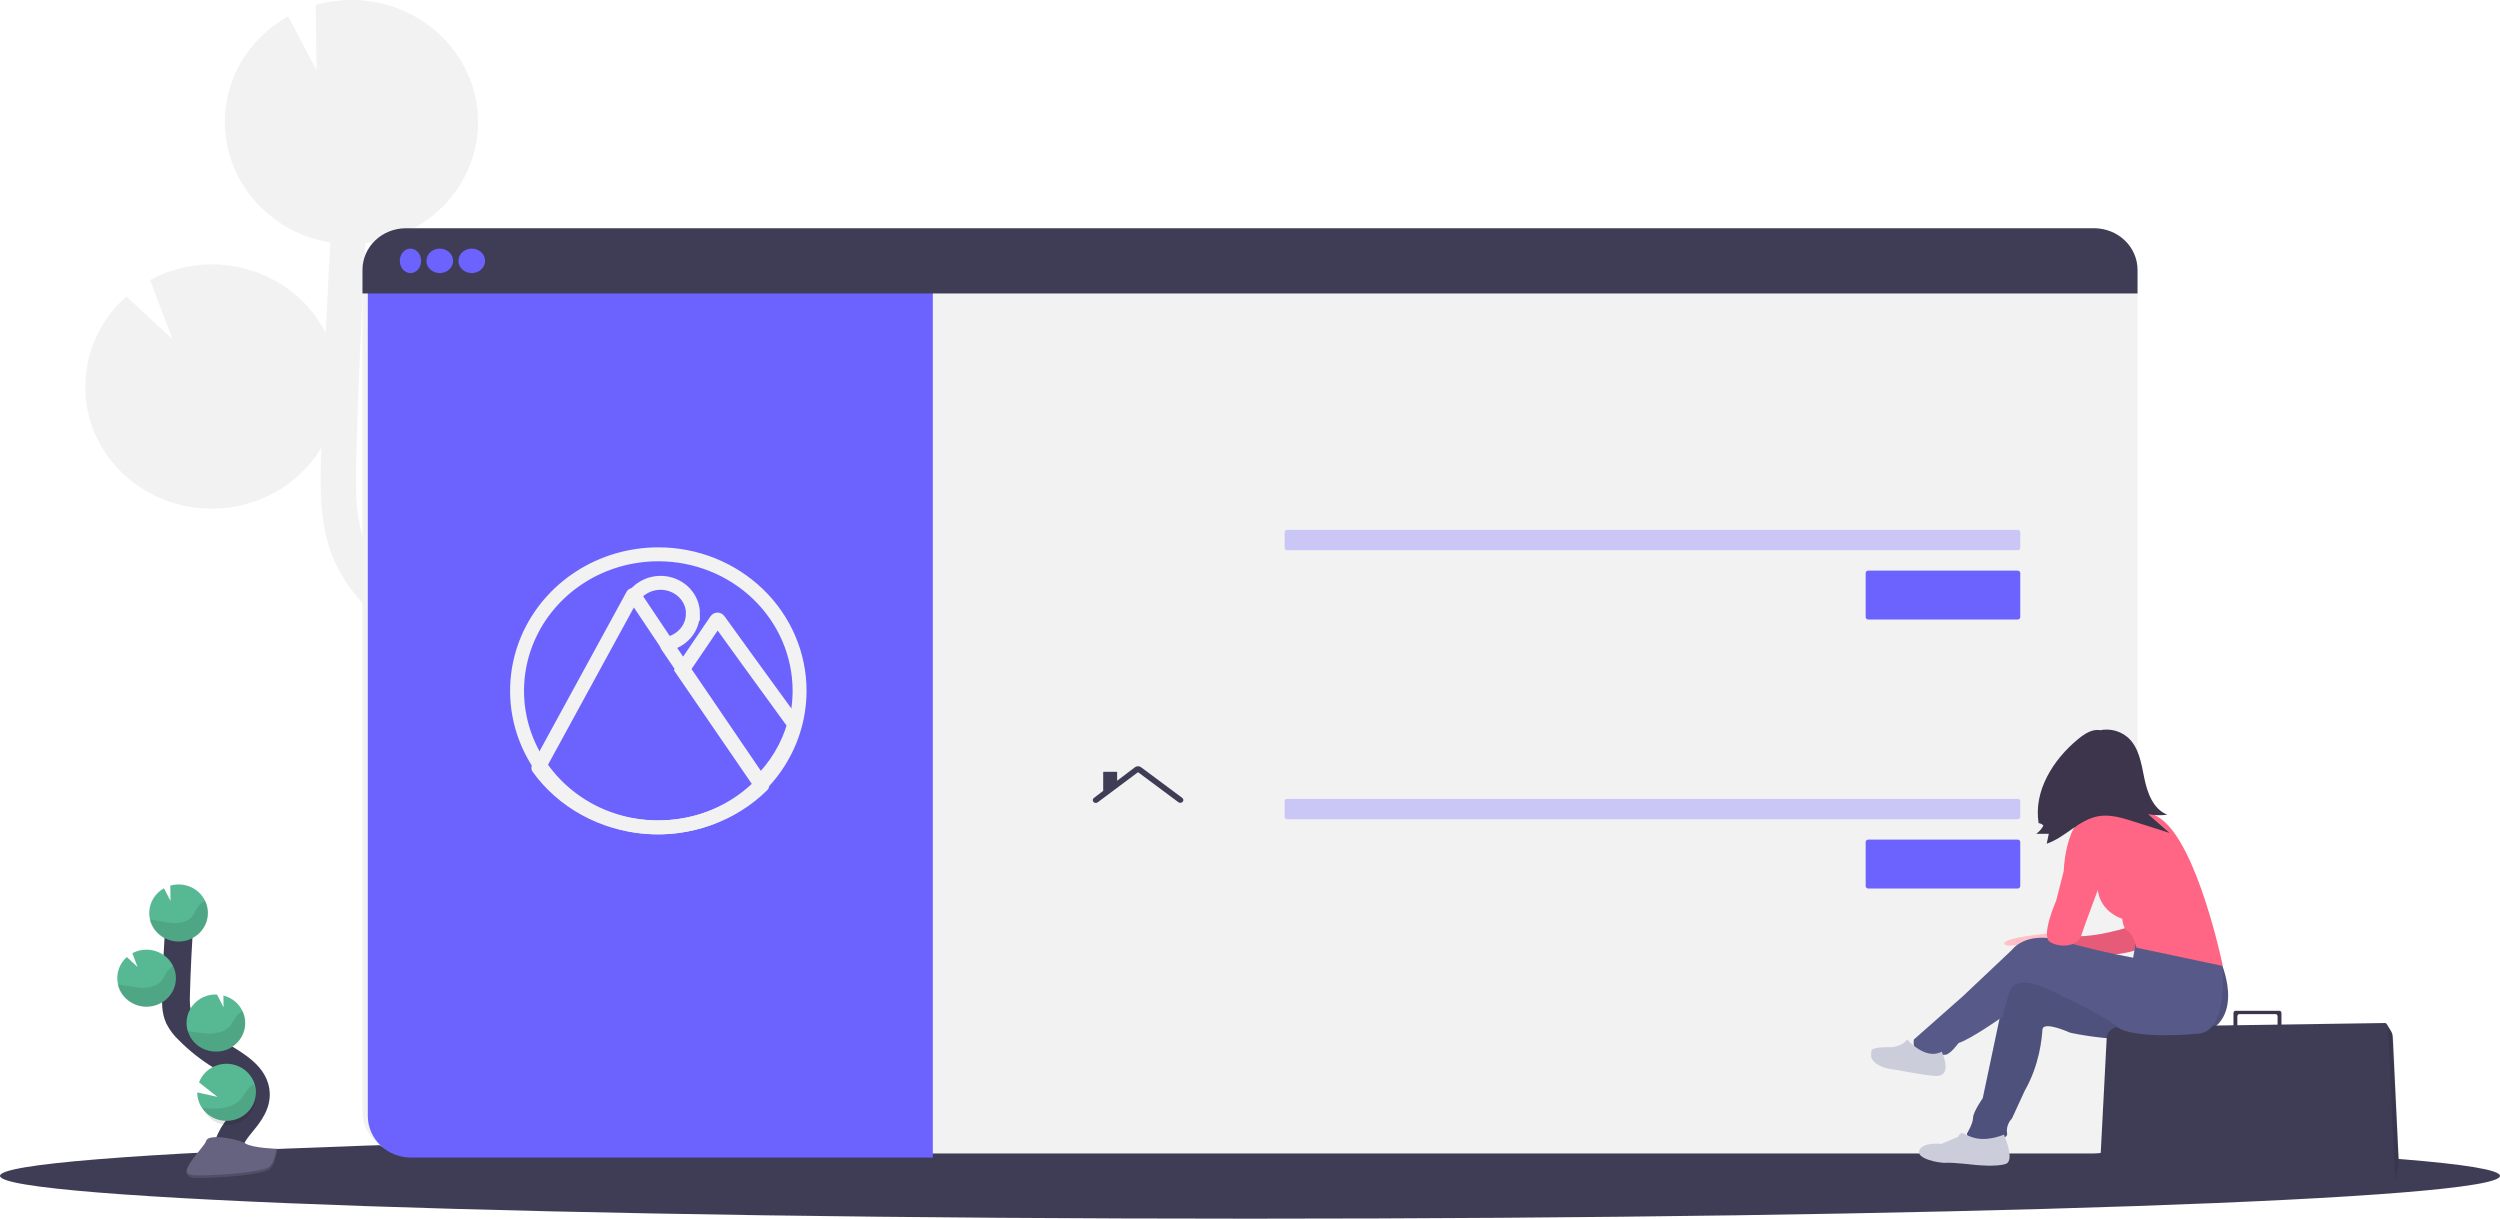 <svg width="359" height="175" viewBox="0 0 359 175" fill="none" xmlns="http://www.w3.org/2000/svg">
<path d="M80.083 102.566L78.172 101.421C77.99 101.312 77.811 101.195 77.629 101.084C81.694 100.41 85.401 98.422 88.14 95.448C90.88 92.474 92.488 88.69 92.702 84.718C92.916 80.746 91.722 76.823 89.317 73.591C86.911 70.36 83.438 68.013 79.466 66.937L79.56 74.158L75.445 66.302H75.394C70.578 66.086 65.871 67.723 62.307 70.853C58.743 73.983 56.614 78.349 56.388 82.992C56.369 83.328 56.388 83.656 56.388 83.987C54.957 82.412 53.654 80.722 52.795 78.872C51.055 75.127 51.021 70.884 51.158 65.725C51.431 55.506 51.89 45.205 52.485 34.939C56.782 34.478 60.768 32.555 63.727 29.515C66.686 26.476 68.425 22.519 68.63 18.355C68.654 17.819 68.63 17.292 68.63 16.765C68.63 16.633 68.63 16.504 68.609 16.372C68.572 15.863 68.524 15.359 68.442 14.862C68.442 14.78 68.411 14.701 68.396 14.621C68.323 14.2 68.232 13.784 68.129 13.374C68.089 13.219 68.05 13.081 68.007 12.915C67.88 12.466 67.74 12.036 67.576 11.591C67.522 11.447 67.458 11.298 67.4 11.164C67.272 10.844 67.133 10.528 66.984 10.218C66.905 10.054 66.829 9.89 66.747 9.729C66.723 9.688 66.707 9.644 66.683 9.603C64.764 5.95 61.578 3.061 57.678 1.437C53.779 -0.187 49.413 -0.443 45.339 0.713L45.46 10.112L41.391 2.347C38.047 4.195 35.403 7.023 33.843 10.421C32.284 13.819 31.89 17.608 32.72 21.236H32.702C32.729 21.362 32.769 21.482 32.799 21.605C32.857 21.836 32.917 22.065 32.984 22.293C33.069 22.586 33.166 22.879 33.267 23.171C33.343 23.388 33.416 23.602 33.501 23.816C33.625 24.126 33.765 24.428 33.904 24.729C33.986 24.905 34.059 25.086 34.147 25.259C34.378 25.714 34.629 26.156 34.901 26.585C34.995 26.738 35.101 26.878 35.204 27.028C35.399 27.32 35.593 27.613 35.812 27.886C35.942 28.058 36.082 28.225 36.219 28.392C36.419 28.635 36.623 28.875 36.826 29.107C36.975 29.273 37.13 29.434 37.285 29.593C37.509 29.821 37.737 30.041 37.974 30.254C38.132 30.398 38.278 30.547 38.451 30.682C38.718 30.913 38.998 31.13 39.28 31.344C39.423 31.452 39.562 31.563 39.708 31.669C40.139 31.961 40.583 32.254 41.041 32.547C41.127 32.597 41.221 32.638 41.306 32.688C41.691 32.904 42.08 33.112 42.481 33.3C42.654 33.382 42.83 33.455 43.007 33.531C43.334 33.671 43.666 33.809 44.006 33.935L44.613 34.14C44.947 34.248 45.287 34.351 45.63 34.433C45.831 34.485 46.034 34.541 46.238 34.588C46.608 34.673 46.988 34.743 47.371 34.807L47.444 34.822C47.194 39.154 46.972 43.486 46.775 47.82C45.692 45.674 44.166 43.764 42.289 42.207C40.413 40.65 38.227 39.48 35.864 38.767C33.502 38.054 31.013 37.814 28.551 38.062C26.089 38.309 23.706 39.039 21.547 40.207L24.76 48.698L18.148 42.578C14.604 45.703 12.491 50.057 12.275 54.683C12.181 56.308 12.328 57.938 12.712 59.523C13.543 62.942 15.421 66.041 18.101 68.418C20.781 70.795 24.141 72.341 27.743 72.856C31.346 73.37 35.026 72.829 38.306 71.303C41.586 69.777 44.314 67.335 46.138 64.296C46.138 64.735 46.107 65.174 46.095 65.616C45.974 70.167 45.822 75.829 48.175 80.886C49.77 84.312 52.333 87.097 54.857 89.591C56.506 91.213 58.216 92.786 59.968 94.305C61.694 96.538 63.944 98.345 66.534 99.576C69.414 101.713 72.396 103.725 75.478 105.581L77.404 106.735C79.135 107.769 80.909 108.832 82.646 109.935C82.342 109.906 82.038 109.874 81.735 109.859C77.881 109.686 74.069 110.699 70.851 112.752C67.633 114.805 65.176 117.791 63.834 121.279L75.193 130.189L62.699 127.395C62.702 130.359 63.485 133.274 64.973 135.867C66.462 138.461 68.608 140.648 71.211 142.225C73.814 143.802 76.789 144.717 79.859 144.884C82.928 145.052 85.991 144.467 88.763 143.183L87.918 144.194C87.359 144.863 86.808 145.529 86.263 146.191C78.871 155.218 76.815 163.785 80.475 170.318L84.927 168.002C81.364 161.642 86.722 153.502 90.233 149.215C90.767 148.565 91.31 147.911 91.86 147.253C96.583 141.596 101.934 135.184 101.804 127.319C101.612 115.449 89.674 108.305 80.083 102.566Z" fill="#F2F2F2"/>
<path d="M179.5 175C278.635 175 359 172.249 359 168.855C359 165.46 278.635 162.709 179.5 162.709C80.365 162.709 0 165.46 0 168.855C0 172.249 80.365 175 179.5 175Z" fill="#3F3D56"/>
<path d="M32.991 166.806C32.112 165.211 33.108 163.253 34.248 161.831C35.388 160.41 36.771 158.936 36.742 157.115C36.698 154.509 33.899 152.971 31.663 151.587C30.003 150.563 28.472 149.347 27.104 147.965C26.528 147.438 26.051 146.816 25.694 146.126C25.231 145.107 25.243 143.949 25.272 142.834C25.372 139.116 25.558 135.401 25.832 131.689" stroke="#3F3D56" stroke-width="4" stroke-miterlimit="10"/>
<path d="M21.437 130.924C21.469 130.236 21.678 129.567 22.046 128.979C22.414 128.39 22.929 127.902 23.542 127.558L24.486 129.378L24.456 127.175C24.908 127.046 25.378 126.99 25.848 127.011C26.679 127.05 27.479 127.328 28.148 127.81C28.816 128.292 29.323 128.955 29.605 129.717C29.886 130.479 29.929 131.305 29.729 132.09C29.529 132.876 29.093 133.586 28.479 134.132C27.864 134.677 27.097 135.033 26.275 135.154C25.452 135.276 24.611 135.157 23.858 134.814C23.105 134.471 22.473 133.918 22.042 133.226C21.611 132.534 21.4 131.733 21.437 130.924Z" fill="#57B894"/>
<path d="M28.785 158.735C29.228 159.57 29.953 160.231 30.838 160.608C31.723 160.986 32.714 161.056 33.646 160.807C34.577 160.558 35.392 160.005 35.955 159.241C36.517 158.477 36.792 157.548 36.734 156.61C36.676 155.672 36.289 154.782 35.636 154.089C34.984 153.396 34.106 152.943 33.151 152.804C32.195 152.665 31.219 152.851 30.387 153.328C29.555 153.806 28.918 154.547 28.581 155.428L31.22 157.514L28.322 156.868C28.322 157.517 28.481 158.157 28.785 158.735Z" fill="#57B894"/>
<path d="M30.756 150.993C31.793 151.065 32.819 150.754 33.634 150.121C34.448 149.487 34.992 148.578 35.158 147.571C35.324 146.565 35.1 145.534 34.53 144.681C33.96 143.828 33.086 143.215 32.079 142.963L32.103 144.649L31.157 142.814C30.61 142.788 30.063 142.868 29.547 143.05C29.031 143.232 28.557 143.512 28.152 143.874C27.747 144.236 27.418 144.673 27.186 145.16C26.953 145.647 26.821 146.174 26.796 146.711C26.772 147.184 26.832 147.657 26.975 148.108C27.225 148.913 27.723 149.622 28.4 150.138C29.077 150.654 29.9 150.953 30.756 150.993Z" fill="#57B894"/>
<path d="M20.879 144.562C21.529 144.586 22.176 144.463 22.769 144.204C23.363 143.945 23.886 143.556 24.299 143.069C24.713 142.581 25.004 142.008 25.151 141.393C25.298 140.779 25.297 140.14 25.147 139.526C24.997 138.912 24.703 138.34 24.288 137.854C23.873 137.368 23.347 136.982 22.753 136.725C22.158 136.469 21.511 136.349 20.86 136.375C20.21 136.401 19.575 136.572 19.004 136.875L19.753 138.865L18.213 137.431C17.388 138.163 16.896 139.183 16.846 140.266C16.825 140.647 16.861 141.028 16.951 141.399C17.16 142.269 17.657 143.05 18.366 143.621C19.075 144.192 19.958 144.523 20.879 144.562Z" fill="#57B894"/>
<path opacity="0.1" d="M21.918 132.103C22.905 132.205 23.866 132.5 24.857 132.559C25.848 132.617 26.936 132.392 27.564 131.654C27.9 131.257 28.07 130.755 28.354 130.32C28.625 129.916 28.996 129.582 29.433 129.348C29.692 129.865 29.835 130.428 29.851 131.001C29.868 131.574 29.758 132.143 29.53 132.673C29.302 133.203 28.959 133.681 28.526 134.076C28.092 134.471 27.576 134.774 27.012 134.965C26.447 135.157 25.847 135.233 25.25 135.188C24.654 135.143 24.073 134.979 23.547 134.705C23.021 134.432 22.561 134.055 22.197 133.601C21.832 133.146 21.572 132.623 21.433 132.065C21.593 132.065 21.755 132.078 21.918 132.103Z" fill="black"/>
<path opacity="0.1" d="M20.787 144.56C21.523 144.596 22.256 144.447 22.915 144.129C23.573 143.811 24.135 143.334 24.544 142.744C24.953 142.155 25.196 141.474 25.249 140.767C25.302 140.06 25.163 139.352 24.847 138.712C24.508 138.931 24.217 139.211 23.989 139.537C23.685 139.978 23.5 140.49 23.144 140.894C22.478 141.645 21.344 141.891 20.313 141.847C19.282 141.803 18.288 141.519 17.272 141.429C17.129 141.429 16.986 141.408 16.84 141.405C17.052 142.272 17.551 143.049 18.264 143.619C18.976 144.188 19.862 144.519 20.787 144.56Z" fill="black"/>
<path opacity="0.1" d="M30.701 150.998C31.436 151.034 32.169 150.887 32.828 150.571C33.488 150.254 34.052 149.78 34.466 149.193C34.881 148.605 35.132 147.925 35.195 147.217C35.259 146.509 35.132 145.798 34.828 145.15C34.471 145.376 34.16 145.661 33.908 145.994C33.574 146.45 33.366 146.976 32.989 147.397C32.262 148.175 31.041 148.45 29.943 148.426C28.846 148.403 27.849 148.151 26.791 148.071C27.05 148.889 27.565 149.609 28.265 150.133C28.965 150.657 29.816 150.959 30.701 150.998Z" fill="black"/>
<path opacity="0.1" d="M29.087 159.08C29.521 160.086 30.322 160.872 31.313 161.265C32.305 161.658 33.406 161.626 34.375 161.176C35.343 160.726 36.1 159.895 36.479 158.865C36.857 157.835 36.827 156.692 36.393 155.686C36.062 155.91 35.766 156.185 35.514 156.501C35.131 156.981 34.88 157.53 34.44 157.983C33.621 158.819 32.299 159.169 31.12 159.196C30.441 159.199 29.762 159.16 29.087 159.08Z" fill="black"/>
<path d="M39.804 164.968C39.804 164.968 36.306 164.873 35.252 164.207C34.198 163.542 29.886 162.75 29.615 163.816C29.343 164.881 24.359 169.13 28.305 169.147C32.25 169.164 37.477 168.604 38.532 168.028C39.586 167.452 39.804 164.968 39.804 164.968Z" fill="#656380"/>
<path opacity="0.2" d="M28.223 168.778C32.176 168.805 37.406 168.232 38.458 167.686C39.26 167.262 39.58 165.749 39.687 165.05H39.804C39.804 165.05 39.583 167.492 38.54 168.054C37.497 168.617 32.255 169.166 28.302 169.147C27.162 169.147 26.77 168.789 26.792 168.27C26.94 168.59 27.373 168.77 28.223 168.778Z" fill="black"/>
<path d="M300.708 32.776H58.292C54.845 32.776 52.051 35.44 52.051 38.725V159.686C52.051 162.972 54.845 165.635 58.292 165.635H300.708C304.155 165.635 306.949 162.972 306.949 159.686V38.725C306.949 35.44 304.155 32.776 300.708 32.776Z" fill="#F2F2F2"/>
<path d="M52.817 39.214H133.955V166.221H58.999C57.359 166.221 55.787 165.591 54.627 164.47C53.468 163.35 52.817 161.83 52.817 160.245V39.214Z" fill="#6C63FF"/>
<path d="M306.949 38.752V42.141H52.051V38.752C52.051 37.167 52.709 35.647 53.879 34.526C55.05 33.406 56.637 32.776 58.292 32.776H300.708C302.363 32.776 303.95 33.406 305.121 34.526C306.291 35.647 306.949 37.167 306.949 38.752Z" fill="#3F3D56"/>
<path d="M58.94 39.214C59.786 39.214 60.471 38.428 60.471 37.458C60.471 36.489 59.786 35.702 58.94 35.702C58.095 35.702 57.409 36.489 57.409 37.458C57.409 38.428 58.095 39.214 58.94 39.214Z" fill="#6C63FF"/>
<path d="M63.15 39.214C64.207 39.214 65.064 38.428 65.064 37.458C65.064 36.489 64.207 35.702 63.15 35.702C62.093 35.702 61.237 36.489 61.237 37.458C61.237 38.428 62.093 39.214 63.15 39.214Z" fill="#6C63FF"/>
<path d="M67.743 39.214C68.8 39.214 69.657 38.428 69.657 37.458C69.657 36.489 68.8 35.702 67.743 35.702C66.686 35.702 65.829 36.489 65.829 37.458C65.829 38.428 66.686 39.214 67.743 39.214Z" fill="#6C63FF"/>
<path d="M114.819 99.206C114.819 103.084 113.629 106.874 111.4 110.099C109.171 113.323 106.003 115.836 102.297 117.32C98.59 118.804 94.512 119.192 90.577 118.436C86.642 117.679 83.028 115.812 80.191 113.07C77.354 110.328 75.422 106.834 74.639 103.031C73.856 99.227 74.258 95.285 75.793 91.702C77.329 88.12 79.929 85.058 83.265 82.903C86.6 80.749 90.522 79.599 94.534 79.599C97.198 79.597 99.837 80.104 102.298 81.089C104.76 82.074 106.996 83.518 108.88 85.339C110.764 87.16 112.258 89.322 113.277 91.701C114.296 94.08 114.82 96.63 114.819 99.206Z" stroke="#F2F2F2" stroke-width="2" stroke-miterlimit="10"/>
<path d="M95.822 92.731L98.405 96.528L109.461 112.766C107.329 114.873 104.72 116.504 101.828 117.539C98.935 118.574 95.832 118.986 92.747 118.746C89.662 118.506 86.674 117.619 84.002 116.151C81.331 114.682 79.044 112.67 77.311 110.262L90.859 85.451L91.142 85.869" stroke="#F2F2F2" stroke-width="2" stroke-linecap="round" stroke-linejoin="round"/>
<path d="M114.053 104.01C113.164 107.147 111.44 110.024 109.041 112.375L97.979 96.241L102.864 89.049C102.882 89.022 102.908 89.001 102.938 88.986C102.968 88.971 103.001 88.963 103.035 88.963C103.069 88.963 103.102 88.971 103.132 88.986C103.162 89.001 103.187 89.022 103.206 89.049C104.23 90.462 109.598 97.915 114.053 104.01Z" stroke="#F2F2F2" stroke-width="2" stroke-miterlimit="10"/>
<path d="M99.497 88.125C99.498 89.153 99.123 90.148 98.438 90.942C97.752 91.736 96.799 92.278 95.74 92.475L91.09 85.532C91.665 84.773 92.478 84.207 93.413 83.915C94.347 83.624 95.354 83.622 96.29 83.91C97.225 84.198 98.041 84.761 98.619 85.519C99.198 86.276 99.509 87.188 99.51 88.125H99.497Z" stroke="#F2F2F2" stroke-width="2" stroke-miterlimit="10"/>
<path d="M169.762 114.568L163.85 110.17C163.728 110.081 163.577 110.033 163.422 110.033C163.266 110.033 163.115 110.081 162.992 110.17L160.419 112.114V110.889C160.419 110.882 160.418 110.874 160.415 110.867C160.412 110.86 160.407 110.853 160.402 110.847C160.396 110.842 160.389 110.837 160.381 110.834C160.374 110.831 160.365 110.83 160.357 110.83H158.482C158.473 110.83 158.465 110.831 158.457 110.834C158.45 110.837 158.443 110.842 158.437 110.847C158.431 110.853 158.427 110.86 158.424 110.867C158.421 110.874 158.42 110.882 158.42 110.889V113.566L157.086 114.585C157.038 114.619 156.999 114.662 156.97 114.711C156.942 114.76 156.924 114.814 156.92 114.87C156.916 114.927 156.926 114.984 156.948 115.038C156.969 115.091 157.003 115.14 157.046 115.181C157.086 115.219 157.134 115.249 157.187 115.27C157.239 115.29 157.296 115.301 157.353 115.301C157.453 115.301 157.551 115.27 157.63 115.213L163.379 110.915C163.393 110.911 163.408 110.911 163.422 110.915C163.436 110.912 163.449 110.912 163.462 110.915L169.215 115.195C169.282 115.244 169.362 115.274 169.446 115.282C169.53 115.289 169.615 115.274 169.69 115.239C169.766 115.203 169.829 115.148 169.871 115.08C169.914 115.012 169.935 114.934 169.931 114.856C169.925 114.8 169.907 114.746 169.878 114.697C169.849 114.648 169.81 114.605 169.762 114.571V114.568Z" fill="#3F3D56"/>
<path opacity="0.3" d="M289.731 76.087H184.853C184.644 76.087 184.475 76.235 184.475 76.417V78.683C184.475 78.866 184.644 79.013 184.853 79.013H289.731C289.94 79.013 290.109 78.866 290.109 78.683V76.417C290.109 76.235 289.94 76.087 289.731 76.087Z" fill="#6C63FF"/>
<path opacity="0.3" d="M289.731 114.716H184.853C184.644 114.716 184.475 114.863 184.475 115.046V117.312C184.475 117.494 184.644 117.642 184.853 117.642H289.731C289.94 117.642 290.109 117.494 290.109 117.312V115.046C290.109 114.863 289.94 114.716 289.731 114.716Z" fill="#6C63FF"/>
<path d="M289.732 81.94H268.288C268.079 81.94 267.91 82.096 267.91 82.288V88.615C267.91 88.807 268.079 88.963 268.288 88.963H289.732C289.94 88.963 290.109 88.807 290.109 88.615V82.288C290.109 82.096 289.94 81.94 289.732 81.94Z" fill="#6C63FF"/>
<path d="M289.732 120.569H268.288C268.079 120.569 267.91 120.725 267.91 120.917V127.244C267.91 127.436 268.079 127.592 268.288 127.592H289.732C289.94 127.592 290.109 127.436 290.109 127.244V120.917C290.109 120.725 289.94 120.569 289.732 120.569Z" fill="#6C63FF"/>
<path d="M295.098 133.445L294.524 134.014C294.524 134.014 287.539 134.582 287.821 135.546C288.103 136.511 296.232 134.252 296.232 134.252L295.098 133.445Z" fill="#FFC1C7"/>
<path d="M306.533 132.86C306.533 132.86 299.862 135.208 296.232 134.198L297.92 137.542C297.92 137.542 306.533 137.289 308.054 135.78C309.575 134.272 306.533 132.86 306.533 132.86Z" fill="#FF6584"/>
<path opacity="0.1" d="M306.533 132.86C306.533 132.86 299.862 135.208 296.232 134.198L297.92 137.542C297.92 137.542 306.533 137.289 308.054 135.78C309.575 134.272 306.533 132.86 306.533 132.86Z" fill="black"/>
<path d="M301.591 115.301C304.127 115.301 306.183 113.205 306.183 110.619C306.183 108.033 304.127 105.936 301.591 105.936C299.054 105.936 296.998 108.033 296.998 110.619C296.998 113.205 299.054 115.301 301.591 115.301Z" fill="#FFC1C7"/>
<path d="M305.644 114.884C305.807 115.16 306.013 115.414 306.255 115.638C306.887 116.264 307.641 116.778 308.48 117.153C305.861 117.639 303.216 117.997 300.555 118.227C300.836 117.325 300.466 116.362 299.971 115.543C299.476 114.725 298.841 113.959 298.529 113.065L301.646 113.143C302.212 113.143 302.78 113.171 303.345 113.143C303.77 113.124 304.473 112.893 304.873 112.979C305.68 113.155 305.271 114.21 305.644 114.884Z" fill="#FFC1C7"/>
<path d="M316.344 135.289L318.963 138.288C318.963 138.288 323.324 148.04 313.817 149.029C304.31 150.018 297.222 148.277 297.222 148.277C297.222 148.277 293.379 146.521 293.29 147.861C293.201 149.202 292.855 152.945 290.757 156.612L288.917 160.612C288.636 160.9 288.427 161.244 288.307 161.62C288.186 161.996 288.157 162.393 288.221 162.781C288.482 164.031 282.366 164.446 282.455 162.781C282.455 162.781 283.329 161.365 283.329 160.53C283.329 159.696 284.725 157.698 284.725 157.698L287.258 145.698C287.258 145.698 287.083 139.529 293.024 140.697C298.964 141.865 307.438 140.445 307.438 140.445L309.358 134.03L316.344 135.289Z" fill="#575A89"/>
<path opacity="0.1" d="M316.344 135.289L318.963 138.288C318.963 138.288 323.324 148.04 313.817 149.029C304.31 150.018 297.222 148.277 297.222 148.277C297.222 148.277 293.379 146.521 293.29 147.861C293.201 149.202 292.855 152.945 290.757 156.612L288.917 160.612C288.636 160.9 288.427 161.244 288.307 161.62C288.186 161.996 288.157 162.393 288.221 162.781C288.482 164.031 282.366 164.446 282.455 162.781C282.455 162.781 283.329 161.365 283.329 160.53C283.329 159.696 284.725 157.698 284.725 157.698L287.258 145.698C287.258 145.698 287.083 139.529 293.024 140.697C298.964 141.865 307.438 140.445 307.438 140.445L309.358 134.03L316.344 135.289Z" fill="black"/>
<path d="M327.616 145.484V148.329C327.616 148.418 327.587 148.502 327.535 148.565C327.483 148.627 327.412 148.662 327.339 148.662C327.265 148.662 327.194 148.627 327.142 148.565C327.09 148.502 327.061 148.418 327.061 148.329V145.96C327.061 145.871 327.032 145.787 326.98 145.724C326.928 145.662 326.857 145.627 326.783 145.627H321.56C321.486 145.627 321.416 145.662 321.363 145.724C321.311 145.787 321.282 145.871 321.282 145.96V148.329C321.282 148.418 321.253 148.502 321.201 148.565C321.149 148.627 321.078 148.662 321.005 148.662C320.931 148.662 320.86 148.627 320.808 148.565C320.756 148.502 320.727 148.418 320.727 148.329V145.484C320.727 145.395 320.756 145.311 320.808 145.248C320.86 145.186 320.931 145.151 321.005 145.151H327.328C327.365 145.149 327.402 145.156 327.437 145.172C327.472 145.188 327.504 145.212 327.531 145.243C327.558 145.275 327.579 145.312 327.594 145.353C327.609 145.394 327.616 145.439 327.616 145.484Z" fill="#3C354C"/>
<path d="M301.592 166.969C301.573 167.403 301.723 167.828 302.01 168.157C302.297 168.487 302.701 168.697 303.14 168.746L343.748 169.732C343.766 169.734 343.783 169.731 343.8 169.726C343.817 169.72 343.832 169.711 343.845 169.699C343.863 169.684 343.875 169.663 343.878 169.64L344.417 167.176C344.446 167.036 344.459 166.893 344.456 166.75L343.589 148.873C343.58 148.579 343.493 148.293 343.336 148.044L342.734 147.049C342.713 147.017 342.688 146.989 342.658 146.966C342.605 146.927 342.541 146.906 342.475 146.906L304.239 147.466C303.794 147.472 303.368 147.645 303.049 147.95C302.729 148.254 302.54 148.667 302.519 149.104L301.592 166.969Z" fill="#3F3D56"/>
<path opacity="0.1" d="M342.925 147.492L343.941 169.732L343.969 169.675L344.423 167.264C344.448 167.127 344.459 166.987 344.456 166.847L343.725 149.36C343.717 149.073 343.644 148.793 343.512 148.549L343.004 147.576C342.983 147.542 342.956 147.514 342.925 147.492Z" fill="black"/>
<path d="M306.71 135.294C306.71 135.294 314.648 132.409 319.071 138.536C319.071 138.536 320.198 148.019 315.687 148.437C311.176 148.856 305.279 148.773 303.89 147.347C302.501 145.92 293.74 141.892 293.74 141.892C293.74 141.892 289.378 139.741 288.525 142.537C287.672 145.334 287.581 146.006 287.581 146.006C287.581 146.006 283.07 149.194 281.248 149.781C281.248 149.781 280.03 151.461 279.342 151.461C278.653 151.461 274.398 152.383 274.83 149.277L281.858 143.068L288.882 136.437C288.882 136.437 290.877 133.585 295.997 135.094C299.394 136.072 302.839 136.885 306.32 137.528L306.71 135.294Z" fill="#575A89"/>
<path d="M287.772 162.938C287.772 162.938 289.398 166.668 288.03 167.134C286.663 167.601 283.75 167.29 283.75 167.29C283.75 167.29 280.323 166.9 279.47 166.979C278.616 167.058 275.102 166.433 275.616 165.192C276.13 163.95 278.784 164.259 278.784 164.259L281.189 163.249C281.189 163.249 281.448 162.471 282.046 162.782C282.644 163.094 284.348 164.259 287.772 162.938Z" fill="#CBCEDA"/>
<path d="M278.829 151.02C278.829 151.02 280.672 154.819 277.692 154.495C274.713 154.172 272.443 153.607 271.571 153.527C270.698 153.448 268.349 152.698 268.714 151.201C268.734 151.108 268.742 151.013 268.739 150.917C268.739 150.716 269.046 150.324 271.396 150.383C271.396 150.383 273.143 150.383 273.853 149.247C273.844 149.245 276.467 152.317 278.829 151.02Z" fill="#CBCEDA"/>
<path d="M298.529 117.576C298.529 117.576 304.941 113.774 310.287 117.576C315.633 121.379 319.196 138.712 319.196 138.712L306.812 136.091C306.812 136.091 306.28 134.064 305.561 133.716C304.841 133.369 304.757 131.935 304.757 131.935C304.757 131.935 300.928 130.837 301.194 126.61C301.46 122.382 298.529 117.576 298.529 117.576Z" fill="#FF6584"/>
<path d="M301.936 117.642H298.602C298.602 117.642 296.619 119.759 296.35 125.091L295.269 129.333C295.269 129.333 293.017 134.413 294.367 135.26C295.718 136.108 298.333 136.021 298.871 134.33C299.409 132.639 303.122 122.808 303.122 122.808L301.936 117.642Z" fill="#FF6584"/>
<path d="M300.778 105.097C301.562 104.785 302.421 104.691 303.257 104.825C304.093 104.96 304.875 105.318 305.515 105.859C307.159 107.289 307.489 109.624 307.919 111.719C308.348 113.814 309.171 116.176 311.223 116.993C310.305 117.114 309.372 117.087 308.462 116.914L311.542 119.607L306.353 117.957C304.725 117.439 303.016 116.914 301.33 117.207C298.537 117.691 296.59 120.254 293.907 121.154L294.208 119.733H292.405C292.835 119.423 293.187 119.022 293.436 118.561C293.351 118.46 293.247 118.376 293.129 118.316C293.01 118.255 292.881 118.219 292.748 118.209C291.997 113.641 294.778 109.126 298.398 106.146C299.113 105.56 299.901 104.998 300.82 104.851C301.739 104.705 302.815 105.106 303.136 105.959" fill="#3C354C"/>
</svg>
